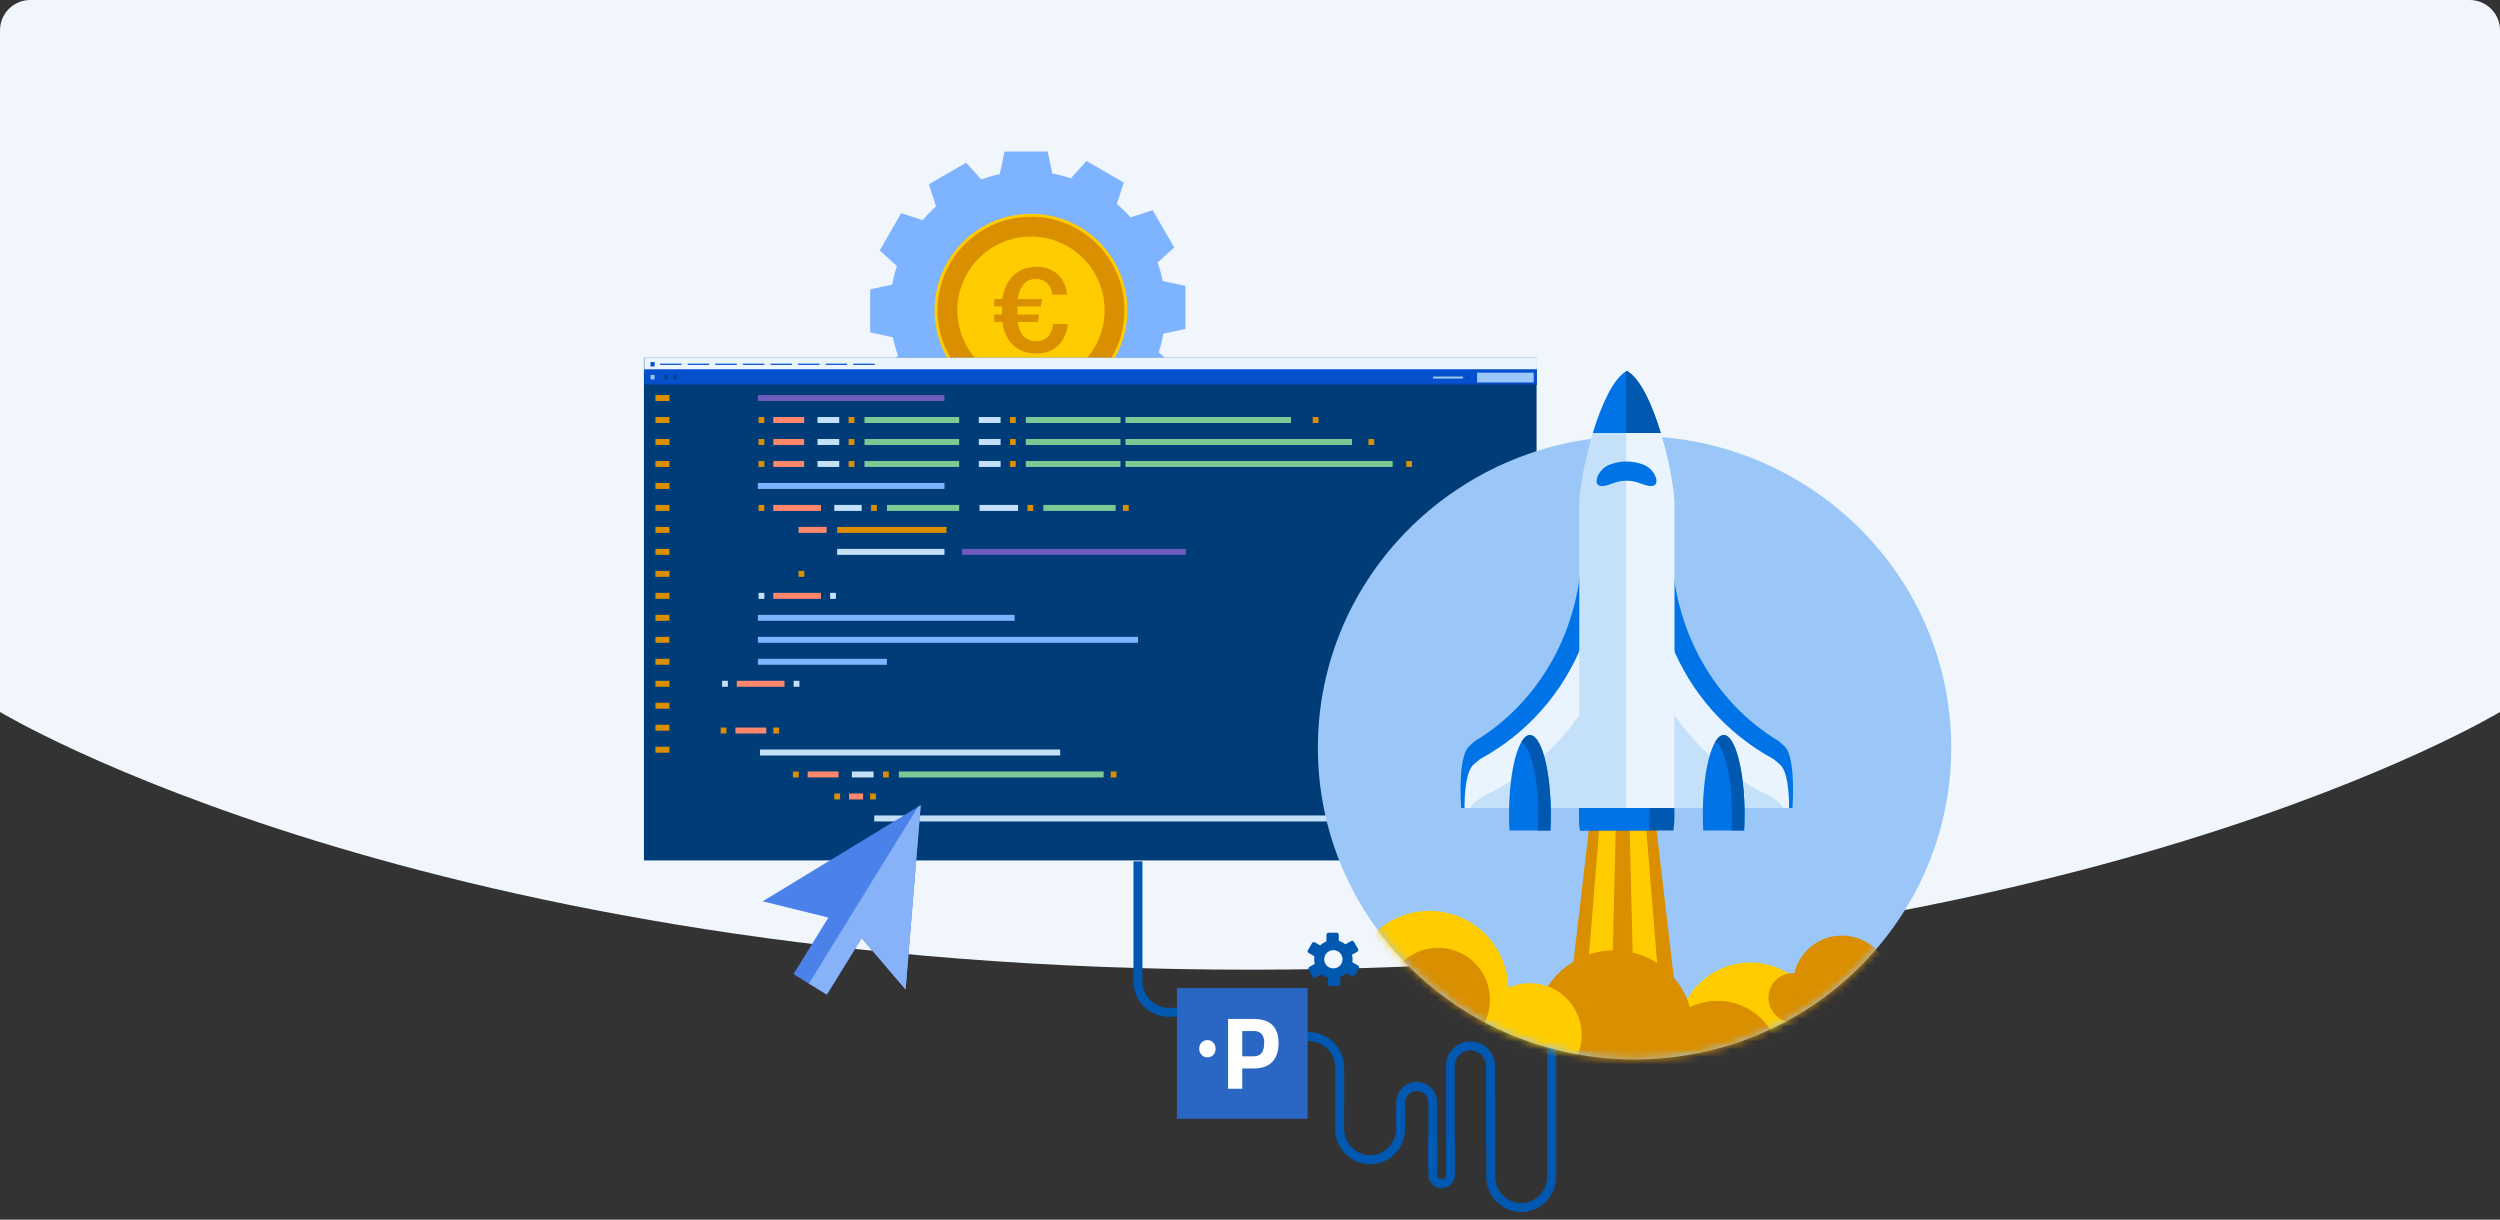 <svg width="330" height="161" viewBox="0 0 330 161" fill="none" xmlns="http://www.w3.org/2000/svg">
<rect x="0" y="0" width="330" height="161" fill="#333333" stroke="none"/>
<path d="M-1.48709e-06 93.979L1.86099e-06 4C1.94319e-06 1.791 1.791 -7.82813e-08 4 -1.74846e-07L326 1.00888e-06C328.209 9.12312e-07 330 1.791 330 4L330 93.979C330 93.979 273.866 128 165 128C56.134 128 -1.48709e-06 93.979 -1.48709e-06 93.979Z" fill="#F0F6FC"/>
<path d="M156.478 43.421L156.479 37.736L153.483 37.096C153.311 36.268 153.082 35.453 152.795 34.658L154.998 32.67L152.156 27.746L149.236 28.689C148.674 28.061 148.069 27.472 147.424 26.928L148.34 24.095L143.417 21.253L141.362 23.528C140.56 23.265 139.741 23.058 138.911 22.908L138.288 20H132.603L131.962 22.996C131.134 23.168 130.32 23.397 129.525 23.684L127.534 21.48L122.612 24.322L123.555 27.242C122.927 27.805 122.339 28.41 121.794 29.053L118.962 28.138L116.119 33.062L118.394 35.117C118.131 35.918 117.924 36.737 117.775 37.567L114.867 38.192L114.866 43.876L117.862 44.517C118.034 45.344 118.263 46.158 118.549 46.953L116.346 48.945L119.188 53.867L122.109 52.924C122.671 53.552 123.276 54.141 123.919 54.685L123.004 57.518L127.928 60.359L129.982 58.084C130.783 58.347 131.602 58.554 132.432 58.704L133.057 61.612H138.741L139.383 58.617C140.211 58.445 141.025 58.216 141.821 57.93L143.81 60.132L148.733 57.291L147.79 54.37C148.418 53.808 149.007 53.203 149.552 52.56L152.383 53.474L155.225 48.551L152.951 46.496C153.214 45.695 153.421 44.875 153.571 44.045L156.478 43.421ZM145.223 40.807C145.223 42.696 144.662 44.542 143.613 46.113C142.564 47.683 141.072 48.907 139.327 49.63C137.582 50.353 135.662 50.542 133.809 50.173C131.957 49.805 130.255 48.895 128.919 47.56C127.584 46.224 126.674 44.522 126.306 42.67C125.937 40.817 126.126 38.897 126.849 37.152C127.572 35.407 128.796 33.916 130.367 32.866C131.937 31.817 133.783 31.257 135.672 31.257C136.926 31.257 138.168 31.504 139.327 31.984C140.486 32.464 141.539 33.167 142.425 34.054C143.312 34.941 144.016 35.993 144.496 37.152C144.976 38.311 145.223 39.553 145.223 40.807H145.223Z" fill="#7EB3FF"/>
<path d="M148.819 40.948C148.82 43.466 148.073 45.928 146.674 48.022C145.275 50.116 143.286 51.748 140.96 52.712C138.633 53.675 136.073 53.927 133.603 53.436C131.133 52.944 128.864 51.732 127.084 49.951C125.303 48.17 124.091 45.901 123.6 43.431C123.109 40.961 123.361 38.401 124.326 36.074C125.29 33.748 126.922 31.76 129.016 30.361C131.11 28.962 133.572 28.216 136.091 28.217C137.763 28.217 139.418 28.546 140.962 29.186C142.507 29.826 143.91 30.764 145.092 31.946C146.274 33.128 147.212 34.531 147.851 36.076C148.491 37.621 148.82 39.276 148.819 40.948Z" fill="#FFCC00"/>
<path d="M148.432 40.949C148.433 43.391 147.709 45.778 146.353 47.808C144.997 49.839 143.069 51.421 140.813 52.356C138.557 53.29 136.075 53.535 133.681 53.059C131.286 52.582 129.086 51.407 127.36 49.68C125.633 47.953 124.457 45.754 123.981 43.359C123.505 40.964 123.75 38.482 124.684 36.226C125.619 33.971 127.202 32.043 129.232 30.687C131.262 29.33 133.649 28.607 136.091 28.607C139.364 28.608 142.503 29.908 144.817 32.223C147.132 34.537 148.432 37.676 148.432 40.949Z" fill="#D98F00"/>
<path d="M145.81 40.947C145.811 42.87 145.241 44.749 144.173 46.348C143.105 47.947 141.587 49.193 139.81 49.929C138.034 50.664 136.079 50.857 134.194 50.482C132.308 50.107 130.576 49.181 129.216 47.822C127.857 46.462 126.931 44.73 126.556 42.844C126.181 40.959 126.373 39.004 127.109 37.228C127.845 35.452 129.091 33.934 130.69 32.865C132.288 31.797 134.168 31.227 136.091 31.227C138.668 31.228 141.14 32.252 142.963 34.075C144.785 35.898 145.81 38.369 145.81 40.947Z" fill="#FFCC00"/>
<path d="M131.237 39.477H132.31C132.377 38.896 132.534 38.329 132.778 37.797C133.003 37.297 133.314 36.839 133.695 36.444C134.072 36.057 134.525 35.753 135.025 35.549C135.571 35.33 136.155 35.221 136.744 35.23C137.775 35.178 138.788 35.514 139.583 36.172C140.333 36.882 140.782 37.854 140.835 38.886H138.891C138.849 38.313 138.607 37.773 138.206 37.362C137.808 36.999 137.282 36.809 136.744 36.833C136.431 36.815 136.118 36.87 135.831 36.995C135.543 37.119 135.288 37.308 135.087 37.548C134.664 38.109 134.409 38.778 134.349 39.477H137.553L137.367 40.457H134.302V41.515H137.164L136.993 42.495H134.349C134.401 43.181 134.661 43.834 135.094 44.369C135.306 44.594 135.565 44.77 135.853 44.885C136.141 44.999 136.45 45.049 136.759 45.031C138.055 45.031 138.807 44.279 139.015 42.775H140.944C140.87 43.856 140.409 44.875 139.645 45.645C138.844 46.354 137.797 46.72 136.729 46.664C136.138 46.674 135.552 46.568 135.002 46.353C134.508 46.155 134.059 45.861 133.679 45.489C133.298 45.11 132.99 44.665 132.769 44.175C132.529 43.643 132.374 43.076 132.31 42.495H131.237V41.515H132.264V40.457H131.237L131.237 39.477Z" fill="#D98F00"/>
<path d="M202.829 47.227H85V113.577H202.829V47.227Z" fill="#003C77"/>
<path d="M202.875 47.211H85.046V48.93H202.875V47.211Z" fill="#EAF4FE"/>
<path d="M89.968 48.003H87.13V48.167H89.968V48.003Z" fill="#0450CF"/>
<path d="M93.609 48.003H90.773V48.167H93.609V48.003Z" fill="#0450CF"/>
<path d="M97.25 48.003H94.414V48.167H97.25V48.003Z" fill="#0450CF"/>
<path d="M100.893 48.003H98.057V48.167H100.893V48.003Z" fill="#0450CF"/>
<path d="M104.536 48.003H101.7V48.167H104.536V48.003Z" fill="#0450CF"/>
<path d="M108.177 48.003H105.341V48.167H108.177V48.003Z" fill="#0450CF"/>
<path d="M111.818 48.003H108.982V48.167H111.818V48.003Z" fill="#0450CF"/>
<path d="M115.461 48.003H112.623V48.167H115.461V48.003Z" fill="#0450CF"/>
<path d="M86.407 47.794H85.872V48.376H86.407V47.794Z" fill="#0450CF"/>
<path d="M202.875 48.741H85.046V50.796H202.875V48.741Z" fill="#0450CF"/>
<path d="M202.874 50.648H85.046V50.785H202.874V50.648Z" fill="#003E99"/>
<path d="M202.447 49.191H194.97V50.486H202.447V49.191Z" fill="#9AC7F7"/>
<path d="M194.003 49.706H193.712V49.972H194.003V49.706Z" fill="#003E99"/>
<path d="M193.101 49.704H189.165V49.971H193.101V49.704Z" fill="#9AC7F7"/>
<path d="M88.195 49.495H87.66V50.079H88.195V49.495Z" fill="#003E99"/>
<path d="M86.407 49.495H85.872V50.079H86.407V49.495Z" fill="#9AC7F7"/>
<path d="M89.368 49.495H88.834V50.079H89.368V49.495Z" fill="#003E99"/>
<path d="M124.669 52.143H100.038V52.931H124.669V52.143Z" fill="#6D5CBB"/>
<path d="M106.147 55.044H102.074V55.833H106.147V55.044Z" fill="#FF876C"/>
<path d="M106.147 57.947H102.074V58.736H106.147V57.947Z" fill="#FF876C"/>
<path d="M106.147 60.849H102.074V61.637H106.147V60.849Z" fill="#FF876C"/>
<path d="M126.612 55.044H114.112V55.833H126.612V55.044Z" fill="#7EC896"/>
<path d="M126.612 57.947H114.112V58.736H126.612V57.947Z" fill="#7EC896"/>
<path d="M126.612 60.849H114.112V61.637H126.612V60.849Z" fill="#7EC896"/>
<path d="M110.779 55.044H107.909V55.833H110.779V55.044Z" fill="#C5E1F9"/>
<path d="M110.779 57.947H107.909V58.736H110.779V57.947Z" fill="#C5E1F9"/>
<path d="M110.779 60.849H107.909V61.637H110.779V60.849Z" fill="#C5E1F9"/>
<path d="M112.781 55.044H112.017V55.833H112.781V55.044Z" fill="#D98F00"/>
<path d="M112.781 57.947H112.017V58.736H112.781V57.947Z" fill="#D98F00"/>
<path d="M112.781 60.849H112.017V61.637H112.781V60.849Z" fill="#D98F00"/>
<path d="M100.895 55.044H100.131V55.833H100.895V55.044Z" fill="#D98F00"/>
<path d="M100.895 57.947H100.131V58.736H100.895V57.947Z" fill="#D98F00"/>
<path d="M100.895 60.849H100.131V61.637H100.895V60.849Z" fill="#D98F00"/>
<path d="M108.37 66.65H102.074V67.439H108.37V66.65Z" fill="#FF876C"/>
<path d="M126.612 66.65H117.075V67.439H126.612V66.65Z" fill="#7EC896"/>
<path d="M113.74 66.65H110.13V67.439H113.74V66.65Z" fill="#C5E1F9"/>
<path d="M115.743 66.65H114.98V67.439H115.743V66.65Z" fill="#D98F00"/>
<path d="M156.521 72.454H126.982V73.243H156.521V72.454Z" fill="#6D5CBB"/>
<path d="M124.668 72.454H110.5V73.243H124.668V72.454Z" fill="#C5E1F9"/>
<path d="M147.262 66.65H137.724V67.439H147.262V66.65Z" fill="#7EC896"/>
<path d="M134.389 66.65H129.298V67.439H134.389V66.65Z" fill="#C5E1F9"/>
<path d="M136.393 66.65H135.629V67.439H136.393V66.65Z" fill="#D98F00"/>
<path d="M148.985 66.65H148.222V67.439H148.985V66.65Z" fill="#D98F00"/>
<path d="M100.895 66.65H100.131V67.439H100.895V66.65Z" fill="#D98F00"/>
<path d="M108.37 78.257H102.074V79.046H108.37V78.257Z" fill="#FF876C"/>
<path d="M100.895 78.257H100.131V79.046H100.895V78.257Z" fill="#C5E1F9"/>
<path d="M110.339 78.257H109.575V79.046H110.339V78.257Z" fill="#C5E1F9"/>
<path d="M103.555 89.863H97.26V90.652H103.555V89.863Z" fill="#FF876C"/>
<path d="M96.078 89.863H95.316V90.652H96.078V89.863Z" fill="#C5E1F9"/>
<path d="M105.524 89.863H104.76V90.652H105.524V89.863Z" fill="#C5E1F9"/>
<path d="M106.172 75.356H105.408V76.144H106.172V75.356Z" fill="#D98F00"/>
<path d="M109.111 69.553H105.408V70.341H109.111V69.553Z" fill="#FF876C"/>
<path d="M124.94 69.553H110.5V70.341H124.94V69.553Z" fill="#D98F00"/>
<path d="M147.907 55.044H135.408V55.833H147.907V55.044Z" fill="#7EC896"/>
<path d="M147.907 57.947H135.408V58.736H147.907V57.947Z" fill="#7EC896"/>
<path d="M147.907 60.849H135.408V61.637H147.907V60.849Z" fill="#7EC896"/>
<path d="M170.41 55.044H148.557V55.833H170.41V55.044Z" fill="#7EC896"/>
<path d="M178.465 57.947H148.557V58.736H178.465V57.947Z" fill="#7EC896"/>
<path d="M183.835 60.849H148.557V61.637H183.835V60.849Z" fill="#7EC896"/>
<path d="M132.077 55.044H129.206V55.833H132.077V55.044Z" fill="#C5E1F9"/>
<path d="M132.077 57.947H129.206V58.736H132.077V57.947Z" fill="#C5E1F9"/>
<path d="M132.077 60.849H129.206V61.637H132.077V60.849Z" fill="#C5E1F9"/>
<path d="M134.078 55.044H133.315V55.833H134.078V55.044Z" fill="#D98F00"/>
<path d="M134.078 57.947H133.315V58.736H134.078V57.947Z" fill="#D98F00"/>
<path d="M134.078 60.849H133.315V61.637H134.078V60.849Z" fill="#D98F00"/>
<path d="M174.044 55.044H173.28V55.833H174.044V55.044Z" fill="#D98F00"/>
<path d="M181.393 57.947H180.631V58.736H181.393V57.947Z" fill="#D98F00"/>
<path d="M186.392 60.849H185.628V61.637H186.392V60.849Z" fill="#D98F00"/>
<path d="M124.669 63.75H100.038V64.539H124.669V63.75Z" fill="#7EB3FF"/>
<path d="M101.149 96.034H97.075V96.823H101.149V96.034Z" fill="#FF876C"/>
<path d="M110.685 101.836H106.611V102.625H110.685V101.836Z" fill="#FF876C"/>
<path d="M145.687 101.836H118.649V102.625H145.687V101.836Z" fill="#7EC896"/>
<path d="M139.947 98.936H100.316V99.725H139.947V98.936Z" fill="#C5E1F9"/>
<path d="M115.316 101.836H112.446V102.625H115.316V101.836Z" fill="#C5E1F9"/>
<path d="M117.318 101.836H116.554V102.625H117.318V101.836Z" fill="#D98F00"/>
<path d="M95.893 96.034H95.129V96.823H95.893V96.034Z" fill="#D98F00"/>
<path d="M102.838 96.034H102.074V96.823H102.838V96.034Z" fill="#D98F00"/>
<path d="M113.927 104.738H112.073V105.527H113.927V104.738Z" fill="#FF876C"/>
<path d="M110.895 104.738H110.13V105.527H110.895V104.738Z" fill="#D98F00"/>
<path d="M115.616 104.738H114.852V105.527H115.616V104.738Z" fill="#D98F00"/>
<path d="M119.113 110.541H117.26V111.33H119.113V110.541Z" fill="#FF876C"/>
<path d="M116.079 110.541H115.315V111.33H116.079V110.541Z" fill="#D98F00"/>
<path d="M120.801 110.541H120.037V111.33H120.801V110.541Z" fill="#D98F00"/>
<path d="M105.431 101.836H104.667V102.625H105.431V101.836Z" fill="#D98F00"/>
<path d="M176.706 107.642H115.407V108.43H176.706V107.642Z" fill="#C5E1F9"/>
<path d="M147.377 101.836H146.613V102.625H147.377V101.836Z" fill="#D98F00"/>
<path d="M133.928 81.158H100.038V81.947H133.928V81.158Z" fill="#7EB3FF"/>
<path d="M150.224 84.061H100.038V84.849H150.224V84.061Z" fill="#7EB3FF"/>
<path d="M117.076 86.961H100.038V87.75H117.076V86.961Z" fill="#7EB3FF"/>
<path d="M88.368 52.144H86.517V52.932H88.368V52.144Z" fill="#D98F00"/>
<path d="M88.369 55.044H86.518V55.833H88.369V55.044Z" fill="#D98F00"/>
<path d="M88.369 57.947H86.518V58.736H88.369V57.947Z" fill="#D98F00"/>
<path d="M88.369 60.849H86.518V61.637H88.369V60.849Z" fill="#D98F00"/>
<path d="M88.369 63.75H86.518V64.539H88.369V63.75Z" fill="#D98F00"/>
<path d="M88.369 66.65H86.518V67.439H88.369V66.65Z" fill="#D98F00"/>
<path d="M88.369 69.553H86.518V70.341H88.369V69.553Z" fill="#D98F00"/>
<path d="M88.369 72.454H86.518V73.243H88.369V72.454Z" fill="#D98F00"/>
<path d="M88.369 75.356H86.518V76.144H88.369V75.356Z" fill="#D98F00"/>
<path d="M88.369 78.257H86.518V79.046H88.369V78.257Z" fill="#D98F00"/>
<path d="M88.369 81.158H86.518V81.947H88.369V81.158Z" fill="#D98F00"/>
<path d="M88.369 84.061H86.518V84.849H88.369V84.061Z" fill="#D98F00"/>
<path d="M88.369 86.961H86.518V87.75H88.369V86.961Z" fill="#D98F00"/>
<path d="M88.369 89.863H86.518V90.652H88.369V89.863Z" fill="#D98F00"/>
<path d="M88.369 92.765H86.518V93.553H88.369V92.765Z" fill="#D98F00"/>
<path d="M88.369 95.667H86.518V96.456H88.369V95.667Z" fill="#D98F00"/>
<path d="M88.369 98.567H86.518V99.356H88.369V98.567Z" fill="#D98F00"/>
<path d="M119.542 130.62L120.539 118.453L121.539 106.285L111.107 112.633L100.676 118.974L109.346 121.119L104.739 128.578L109.141 131.299L113.744 123.84L119.542 130.62Z" fill="#4B82E9"/>
<path d="M120.537 118.446L121.538 106.278L121.188 106.489L106.779 129.832L109.137 131.282L113.74 123.824L119.542 130.62L120.537 118.446Z" fill="#88B2F8"/>
<path d="M156.619 134.219H154.279C153.043 134.218 151.858 133.727 150.983 132.853C150.109 131.979 149.617 130.794 149.616 129.558V113.693H150.804V129.558C150.805 130.479 151.172 131.362 151.823 132.013C152.475 132.664 153.358 133.031 154.279 133.031H156.619V134.219Z" fill="#0058B0"/>
<path d="M180.818 153.689V152.501C181.739 152.5 182.622 152.134 183.273 151.482C183.924 150.831 184.29 149.948 184.291 149.027V146.968H185.479V149.027C185.478 150.263 184.986 151.448 184.113 152.322C183.239 153.196 182.054 153.688 180.818 153.689Z" fill="#0058B0"/>
<path d="M189.719 153.949H188.531V145.529C188.531 145.124 188.37 144.736 188.084 144.45C187.798 144.164 187.41 144.003 187.006 144.003C186.601 144.003 186.213 144.164 185.927 144.45C185.641 144.736 185.48 145.124 185.48 145.529V148.009H184.292V145.529C184.292 144.809 184.578 144.119 185.087 143.61C185.596 143.101 186.286 142.815 187.006 142.815C187.725 142.815 188.415 143.101 188.924 143.61C189.433 144.119 189.719 144.809 189.719 145.529V153.949Z" fill="#0058B0"/>
<path d="M197.341 151.265H196.153V140.716C196.153 140.17 195.936 139.646 195.55 139.26C195.164 138.874 194.64 138.657 194.094 138.657C193.548 138.657 193.024 138.874 192.638 139.26C192.252 139.646 192.035 140.17 192.035 140.716V151.265H190.847V140.716C190.847 139.855 191.189 139.029 191.798 138.42C192.407 137.811 193.233 137.469 194.094 137.469C194.955 137.469 195.781 137.811 196.39 138.42C196.999 139.029 197.341 139.855 197.341 140.716V151.265Z" fill="#0058B0"/>
<path d="M190.295 156.84C189.828 156.839 189.38 156.653 189.049 156.322C188.719 155.991 188.533 155.543 188.533 155.075V150.428H189.721V155.075C189.721 155.151 189.735 155.226 189.764 155.296C189.793 155.366 189.835 155.429 189.889 155.483C189.942 155.536 190.006 155.579 190.075 155.608C190.145 155.637 190.22 155.652 190.296 155.652C190.371 155.652 190.446 155.637 190.516 155.608C190.586 155.579 190.65 155.536 190.703 155.483C190.756 155.429 190.799 155.366 190.827 155.296C190.856 155.226 190.871 155.151 190.871 155.075V150.428H192.059V155.075C192.058 155.543 191.873 155.992 191.542 156.322C191.211 156.653 190.763 156.839 190.295 156.84Z" fill="#0058B0"/>
<path d="M180.902 153.687C179.666 153.686 178.481 153.194 177.607 152.32C176.734 151.446 176.242 150.261 176.241 149.025V144.759H177.429V149.025C177.43 149.946 177.796 150.829 178.447 151.48C179.098 152.131 179.981 152.498 180.902 152.499V153.687Z" fill="#0058B0"/>
<path d="M177.432 145.173H176.244V140.906C176.243 139.985 175.877 139.102 175.226 138.451C174.575 137.8 173.692 137.433 172.771 137.432H171.592V136.244H172.771C174.007 136.246 175.192 136.737 176.066 137.611C176.94 138.485 177.431 139.67 177.432 140.906V145.173Z" fill="#0058B0"/>
<path d="M200.758 160.002V158.814C201.679 158.813 202.562 158.446 203.214 157.795C203.865 157.143 204.231 156.26 204.232 155.339V126.272H205.42V155.339C205.419 156.575 204.927 157.76 204.053 158.635C203.179 159.509 201.994 160.001 200.758 160.002Z" fill="#0058B0"/>
<path d="M200.847 160.003C199.611 160.001 198.425 159.509 197.551 158.635C196.677 157.761 196.186 156.575 196.185 155.339V145.134H197.373V155.339C197.374 156.26 197.74 157.144 198.391 157.795C199.042 158.447 199.926 158.813 200.847 158.815V160.003Z" fill="#0058B0"/>
<path d="M215.76 139.845C238.845 139.845 257.56 121.422 257.56 98.696C257.56 75.969 238.845 57.546 215.76 57.546C192.674 57.546 173.959 75.969 173.959 98.696C173.959 121.422 192.674 139.845 215.76 139.845Z" fill="#9AC7F7"/>
<mask id="mask0_2127:27797" style="mask-type:alpha" maskUnits="userSpaceOnUse" x="173" y="57" width="85" height="83">
<path d="M215.76 139.845C238.845 139.845 257.56 121.422 257.56 98.696C257.56 75.969 238.845 57.546 215.76 57.546C192.674 57.546 173.959 75.969 173.959 98.696C173.959 121.422 192.674 139.845 215.76 139.845Z" fill="white"/>
</mask>
<g mask="url(#mask0_2127:27797)">
<path d="M214.198 87.921L218.433 107.537L222.671 143.863H214.198H205.728L209.963 107.537L214.198 87.921Z" fill="#D98F00"/>
<path d="M214.198 87.921L217.15 107.537L220.102 143.863H214.198H208.294L211.247 107.537L214.198 87.921Z" fill="#FFCC00"/>
<path d="M214.197 87.921L215.071 107.537L215.945 143.863H214.197H212.448L213.323 107.537L214.197 87.921Z" fill="#D98F00"/>
<path d="M239.696 140.878C240.408 139.412 240.736 137.789 240.649 136.161C240.561 134.533 240.061 132.954 239.196 131.573C238.331 130.191 237.129 129.052 235.703 128.263C234.277 127.473 232.674 127.059 231.044 127.059C229.414 127.059 227.811 127.473 226.385 128.263C224.959 129.052 223.757 130.191 222.892 131.573C222.027 132.954 221.527 134.533 221.439 136.161C221.352 137.789 221.68 139.412 222.392 140.878H239.696Z" fill="#FFCC00"/>
<path d="M234.953 141.419C235.134 139.936 234.911 138.432 234.309 137.065C233.707 135.698 232.747 134.518 231.531 133.651C230.314 132.784 228.887 132.26 227.398 132.137C225.909 132.013 224.415 132.292 223.072 132.947C222.41 130.677 220.997 128.699 219.063 127.339C217.13 125.978 214.791 125.315 212.431 125.459C210.071 125.602 207.83 126.544 206.076 128.128C204.322 129.713 203.158 131.847 202.776 134.18C200.164 134.638 197.8 136.011 196.108 138.055C195.34 137.805 194.526 137.723 193.723 137.816C192.921 137.909 192.147 138.173 191.456 138.592C190.764 139.011 190.171 139.573 189.717 140.242C189.263 140.91 188.958 141.669 188.824 142.466C188.689 143.263 188.728 144.08 188.938 144.86C189.147 145.641 189.523 146.367 190.038 146.989C190.554 147.612 191.198 148.116 191.926 148.467C192.654 148.818 193.449 149.008 194.257 149.024C194.257 149.025 194.257 149.026 194.258 149.027C194.258 149.027 194.259 149.028 194.26 149.029H234.511C234.514 149.019 234.518 149.008 234.521 148.998C234.627 149.005 234.728 149.029 234.834 149.029C235.834 149.03 236.795 148.638 237.508 147.937C238.221 147.236 238.629 146.282 238.645 145.282C238.66 144.282 238.282 143.316 237.591 142.593C236.9 141.87 235.952 141.449 234.953 141.419Z" fill="#D98F00"/>
<path d="M202.465 131.91C201.134 131.91 200.166 129.91 199.113 130.567C199.092 128.127 198.215 125.772 196.636 123.912C195.057 122.052 192.875 120.805 190.471 120.388C188.067 119.971 185.592 120.41 183.479 121.63C181.366 122.85 179.747 124.772 178.905 127.062C176.338 126.121 173.504 126.229 171.016 127.363C168.528 128.497 166.588 130.566 165.615 133.121C166.565 133.857 167.727 134.267 168.929 134.291C168.929 134.292 168.93 134.293 168.93 134.294C168.931 134.294 168.931 134.295 168.932 134.295H191.875L200.834 142.967L206.245 141.272" fill="#FFCC00"/>
<path d="M239.713 130.509C239.949 131.107 240.003 131.763 239.867 132.392C239.731 133.021 239.411 133.596 238.949 134.043C238.486 134.491 237.901 134.791 237.268 134.906C236.634 135.022 235.981 134.946 235.391 134.69C234.8 134.434 234.299 134.009 233.95 133.468C233.601 132.927 233.421 132.294 233.431 131.651C233.442 131.007 233.643 130.381 234.009 129.852C234.375 129.323 234.891 128.914 235.489 128.677C235.887 128.52 236.311 128.443 236.739 128.45C237.166 128.457 237.588 128.548 237.98 128.718C238.373 128.888 238.728 129.134 239.025 129.441C239.322 129.748 239.556 130.111 239.713 130.509Z" fill="#D98F00"/>
<path d="M249.59 129.829C249.57 128.787 249.298 127.766 248.798 126.852C248.297 125.938 247.583 125.159 246.716 124.581C245.848 124.004 244.854 123.644 243.818 123.534C242.782 123.424 241.735 123.566 240.766 123.949C239.796 124.332 238.934 124.943 238.253 125.731C237.571 126.52 237.091 127.461 236.852 128.475C236.613 129.49 236.624 130.546 236.882 131.556C237.141 132.565 237.64 133.497 238.337 134.272L249.59 129.829Z" fill="#D98F00"/>
<path d="M208.784 136.613C208.785 137.965 208.384 139.286 207.633 140.411C206.883 141.535 205.815 142.411 204.567 142.929C203.318 143.447 201.943 143.583 200.617 143.319C199.291 143.056 198.073 142.405 197.117 141.449C196.161 140.493 195.51 139.276 195.246 137.95C194.982 136.624 195.117 135.249 195.634 134C196.151 132.751 197.027 131.684 198.152 130.932C199.276 130.181 200.597 129.78 201.949 129.78C203.761 129.78 205.499 130.5 206.781 131.781C208.063 133.062 208.783 134.8 208.784 136.613Z" fill="#FFCC00"/>
<path d="M196.673 131.944C196.674 133.296 196.273 134.617 195.522 135.742C194.772 136.866 193.704 137.742 192.456 138.26C191.207 138.778 189.832 138.914 188.506 138.65C187.18 138.387 185.962 137.736 185.006 136.78C184.05 135.824 183.399 134.607 183.135 133.281C182.871 131.955 183.006 130.58 183.523 129.331C184.04 128.082 184.916 127.015 186.04 126.263C187.164 125.512 188.486 125.111 189.838 125.111C191.65 125.111 193.388 125.831 194.67 127.112C195.952 128.394 196.672 130.131 196.673 131.944Z" fill="#D98F00"/>
</g>
<path d="M214.736 97.029C211.259 97.029 208.44 101.711 208.44 107.485C208.44 108.2 208.485 108.913 208.573 109.622H220.9C220.989 108.913 221.034 108.2 221.033 107.485C221.033 101.711 218.214 97.029 214.736 97.029Z" fill="#0058B0"/>
<path d="M213.099 97.029C210.526 97.029 208.44 101.711 208.44 107.485C208.44 108.218 208.474 108.934 208.538 109.622H217.657C217.72 108.934 217.754 108.218 217.754 107.485C217.754 101.711 215.669 97.029 213.099 97.029Z" fill="#0073E6"/>
<path d="M208.793 71.975C208.793 83.116 203.084 92.811 194.663 97.834C194.411 98.069 194.161 98.298 193.919 98.52C192.363 99.94 192.87 106.653 192.87 106.653H208.873V67.825C208.863 68.57 208.815 69.314 208.728 70.054C208.766 70.69 208.793 71.329 208.793 71.975Z" fill="#0073E6"/>
<path d="M208.874 84.976C206.301 91.477 201.52 96.865 195.371 100.194C195.094 100.43 194.821 100.66 194.556 100.882C193.516 101.747 193.316 104.573 193.318 106.652H208.874V84.976Z" fill="#EAF4FE"/>
<path d="M194.722 105.864C194.457 106.076 194.243 106.345 194.098 106.652H208.873V93.801C205.591 98.734 201.016 102.67 195.648 105.179C195.333 105.414 195.024 105.643 194.722 105.864Z" fill="#C5E1F9"/>
<path d="M220.682 71.975C220.682 83.116 226.389 92.811 234.812 97.834C235.063 98.069 235.313 98.298 235.555 98.52C237.11 99.94 236.604 106.653 236.604 106.653H220.6V67.825C220.611 68.57 220.659 69.314 220.745 70.054C220.708 70.69 220.682 71.329 220.682 71.975Z" fill="#0073E6"/>
<path d="M220.601 84.976C223.174 91.477 227.955 96.865 234.104 100.194C234.381 100.43 234.655 100.66 234.919 100.882C235.96 101.747 236.159 104.573 236.157 106.652H220.601V84.976Z" fill="#EAF4FE"/>
<path d="M234.754 105.865C235.018 106.078 235.232 106.347 235.378 106.653H220.601V93.802C223.884 98.734 228.459 102.67 233.827 105.18C234.141 105.415 234.451 105.644 234.754 105.865Z" fill="#C5E1F9"/>
<path d="M221.009 106.653V66.514C221.009 62.84 218.278 50.919 214.737 48.956C211.197 50.919 208.466 62.84 208.466 66.514V106.653H221.009Z" fill="#C5E1F9"/>
<path d="M214.738 48.956C214.703 48.975 214.669 49.003 214.632 49.026V106.653H221.011V66.514C221.011 62.84 218.28 50.919 214.738 48.956Z" fill="#EAF4FE"/>
<path d="M210.257 57.153H219.22C218.095 53.445 216.519 49.942 214.738 48.956C212.959 49.942 211.385 53.445 210.257 57.153Z" fill="#0073E6"/>
<path d="M214.632 57.153H219.221C218.095 53.445 216.519 49.942 214.738 48.956C214.703 48.975 214.669 49.003 214.632 49.026V57.153Z" fill="#0058B0"/>
<path d="M218.596 63.801C218.338 64.388 217.485 64.166 216.484 63.793C215.338 63.344 214.065 63.344 212.918 63.793C211.919 64.165 211.065 64.388 210.808 63.801C210.543 63.23 211.167 61.844 212.468 61.339C213.905 60.779 215.499 60.779 216.936 61.339C218.237 61.84 218.86 63.226 218.596 63.801Z" fill="#0073E6"/>
<path d="M201.948 97.029C200.426 97.029 199.194 101.711 199.194 107.485C199.194 108.218 199.213 108.934 199.25 109.622H204.645C204.684 108.934 204.702 108.218 204.702 107.485C204.702 101.711 203.47 97.029 201.948 97.029Z" fill="#0073E6"/>
<path d="M201.948 97.029C201.55 97.029 201.175 97.354 200.833 97.927C202.084 98.611 203.047 102.683 203.047 107.619C203.047 108.307 203.029 108.974 202.993 109.622H204.646C204.684 108.934 204.703 108.218 204.703 107.485C204.703 101.711 203.47 97.029 201.948 97.029Z" fill="#0058B0"/>
<path d="M227.526 97.029C226.006 97.029 224.772 101.711 224.772 107.485C224.772 108.218 224.791 108.934 224.829 109.622H230.223C230.262 108.934 230.28 108.218 230.28 107.485C230.28 101.711 229.048 97.029 227.526 97.029Z" fill="#0073E6"/>
<path d="M227.526 97.029C227.13 97.029 226.753 97.354 226.412 97.927C227.663 98.611 228.624 102.683 228.624 107.619C228.624 108.307 228.606 108.974 228.57 109.622H230.223C230.262 108.934 230.28 108.218 230.28 107.485C230.28 101.711 229.048 97.029 227.526 97.029Z" fill="#0058B0"/>
<path d="M175.349 123.121H176.457C176.526 123.121 176.592 123.149 176.641 123.197C176.689 123.246 176.717 123.312 176.717 123.381V124.227C176.717 124.262 176.71 124.295 176.697 124.327C176.684 124.358 176.665 124.387 176.641 124.411C176.616 124.436 176.588 124.455 176.556 124.468C176.525 124.481 176.491 124.488 176.457 124.488H175.351C175.281 124.488 175.215 124.46 175.166 124.411C175.118 124.362 175.09 124.296 175.09 124.227V123.38C175.09 123.311 175.117 123.245 175.166 123.197C175.214 123.148 175.28 123.121 175.349 123.121Z" fill="#0058B0"/>
<path d="M174.283 124.811C174.313 124.828 174.339 124.851 174.359 124.878C174.38 124.905 174.395 124.937 174.404 124.97C174.412 125.003 174.414 125.037 174.409 125.071C174.405 125.105 174.393 125.138 174.376 125.167L173.828 126.123C173.792 126.182 173.735 126.226 173.668 126.243C173.602 126.261 173.53 126.252 173.47 126.218L172.737 125.795C172.708 125.778 172.682 125.755 172.661 125.728C172.641 125.701 172.626 125.67 172.617 125.637C172.608 125.604 172.606 125.57 172.61 125.536C172.615 125.503 172.626 125.47 172.643 125.441L173.195 124.483C173.229 124.424 173.286 124.38 173.352 124.362C173.418 124.345 173.489 124.354 173.549 124.388L174.283 124.811Z" fill="#0058B0"/>
<path d="M173.571 127.212C173.6 127.195 173.633 127.184 173.667 127.179C173.701 127.175 173.736 127.177 173.769 127.186C173.802 127.195 173.833 127.21 173.86 127.231C173.887 127.252 173.91 127.278 173.927 127.307L174.479 128.266C174.496 128.295 174.508 128.327 174.512 128.361C174.517 128.395 174.515 128.429 174.506 128.462C174.497 128.495 174.482 128.526 174.462 128.553C174.441 128.58 174.415 128.603 174.386 128.62L173.651 129.042C173.621 129.059 173.589 129.07 173.555 129.075C173.521 129.079 173.487 129.077 173.454 129.068C173.421 129.059 173.39 129.044 173.363 129.023C173.336 129.002 173.313 128.976 173.296 128.946L172.744 127.991C172.709 127.93 172.7 127.859 172.718 127.792C172.737 127.725 172.781 127.668 172.841 127.634L173.571 127.212Z" fill="#0058B0"/>
<path d="M175.292 129.027C175.292 128.993 175.299 128.959 175.312 128.927C175.325 128.895 175.344 128.867 175.369 128.842C175.393 128.818 175.422 128.799 175.454 128.786C175.485 128.773 175.519 128.766 175.554 128.767H176.658C176.692 128.766 176.726 128.773 176.758 128.786C176.789 128.799 176.818 128.818 176.842 128.842C176.866 128.866 176.886 128.895 176.899 128.926C176.912 128.958 176.919 128.991 176.919 129.025V129.873C176.919 129.907 176.912 129.941 176.899 129.972C176.886 130.004 176.866 130.033 176.842 130.057C176.818 130.081 176.789 130.1 176.758 130.113C176.726 130.126 176.692 130.132 176.658 130.132H175.552C175.483 130.132 175.417 130.105 175.368 130.056C175.32 130.008 175.292 129.942 175.292 129.873V129.027Z" fill="#0058B0"/>
<path d="M177.727 128.443C177.698 128.426 177.672 128.403 177.651 128.376C177.63 128.349 177.615 128.318 177.606 128.285C177.597 128.252 177.595 128.218 177.6 128.184C177.604 128.151 177.615 128.118 177.632 128.088L178.185 127.133C178.219 127.072 178.275 127.028 178.342 127.01C178.408 126.991 178.479 126.999 178.54 127.033L179.273 127.459C179.332 127.494 179.375 127.551 179.393 127.617C179.411 127.683 179.402 127.754 179.368 127.813L178.814 128.769C178.797 128.799 178.775 128.825 178.748 128.846C178.721 128.867 178.691 128.883 178.658 128.892C178.625 128.901 178.591 128.903 178.557 128.898C178.523 128.894 178.491 128.883 178.461 128.866L177.727 128.443Z" fill="#0058B0"/>
<path d="M178.439 126.041C178.41 126.058 178.377 126.069 178.343 126.074C178.31 126.079 178.275 126.077 178.242 126.068C178.209 126.059 178.178 126.044 178.151 126.023C178.124 126.003 178.102 125.977 178.085 125.947L177.531 124.99C177.497 124.93 177.487 124.859 177.505 124.793C177.523 124.726 177.566 124.669 177.626 124.635L178.359 124.211C178.419 124.177 178.489 124.168 178.556 124.186C178.622 124.204 178.678 124.247 178.713 124.306L179.268 125.265C179.302 125.325 179.311 125.396 179.292 125.462C179.274 125.529 179.23 125.586 179.171 125.62L178.439 126.041Z" fill="#0058B0"/>
<path d="M176.006 124.096C175.505 124.096 175.016 124.244 174.6 124.522C174.184 124.8 173.859 125.195 173.668 125.657C173.476 126.119 173.426 126.628 173.523 127.119C173.621 127.609 173.862 128.06 174.215 128.414C174.569 128.768 175.02 129.009 175.51 129.107C176.001 129.205 176.51 129.155 176.972 128.964C177.435 128.773 177.83 128.449 178.108 128.033C178.386 127.617 178.535 127.128 178.535 126.628C178.535 126.295 178.47 125.966 178.343 125.659C178.216 125.352 178.03 125.073 177.795 124.838C177.56 124.603 177.281 124.416 176.974 124.289C176.667 124.161 176.338 124.096 176.006 124.096ZM176.006 127.835C175.766 127.835 175.533 127.764 175.334 127.632C175.135 127.499 174.98 127.31 174.888 127.089C174.797 126.868 174.773 126.625 174.819 126.39C174.866 126.156 174.981 125.94 175.15 125.771C175.319 125.602 175.535 125.487 175.77 125.441C176.004 125.394 176.247 125.418 176.468 125.51C176.689 125.601 176.878 125.757 177.011 125.956C177.143 126.154 177.214 126.388 177.214 126.628C177.213 126.948 177.086 127.255 176.86 127.481C176.633 127.708 176.326 127.835 176.006 127.835Z" fill="#0058B0"/>
<path d="M164.167 144.631C163.024 144.643 161.904 144.315 160.948 143.689C159.991 143.063 159.243 142.167 158.797 141.115C158.351 140.062 158.229 138.901 158.444 137.779C158.66 136.656 159.204 135.623 160.008 134.811C160.811 133.999 161.838 133.443 162.958 133.216C164.078 132.988 165.241 133.099 166.298 133.534C167.355 133.968 168.259 134.707 168.895 135.656C169.531 136.606 169.871 137.723 169.871 138.866C169.878 140.386 169.281 141.847 168.211 142.928C167.142 144.009 165.688 144.621 164.167 144.631ZM164.167 134.134C163.228 134.121 162.307 134.388 161.521 134.901C160.735 135.413 160.118 136.148 159.751 137.012C159.383 137.875 159.28 138.829 159.456 139.751C159.631 140.673 160.077 141.522 160.737 142.19C161.396 142.858 162.239 143.315 163.159 143.503C164.079 143.691 165.033 143.601 165.902 143.244C166.77 142.888 167.513 142.281 168.036 141.501C168.558 140.722 168.838 139.804 168.838 138.866C168.844 137.619 168.356 136.421 167.481 135.534C166.605 134.647 165.413 134.143 164.167 134.134Z" fill="#0058B0"/>
<path d="M164.167 144.486C162.641 144.486 161.49 142.07 161.49 138.866C161.49 135.662 162.641 133.247 164.167 133.247C165.695 133.247 166.846 135.662 166.846 138.866C166.846 142.07 165.695 144.486 164.167 144.486ZM164.167 134.28C163.497 134.28 162.524 136.067 162.524 138.866C162.524 141.667 163.497 143.452 164.167 143.452C164.839 143.452 165.812 141.667 165.812 138.866C165.812 136.067 164.839 134.28 164.167 134.28Z" fill="#0058B0"/>
<path d="M169.355 139.383H158.98C158.843 139.383 158.712 139.328 158.615 139.231C158.518 139.134 158.463 139.003 158.463 138.866C158.463 138.729 158.518 138.597 158.615 138.5C158.712 138.403 158.843 138.349 158.98 138.349H169.355C169.492 138.349 169.623 138.403 169.72 138.5C169.817 138.597 169.872 138.729 169.872 138.866C169.872 139.003 169.817 139.134 169.72 139.231C169.623 139.328 169.492 139.383 169.355 139.383Z" fill="#0058B0"/>
<path d="M164.168 137.105C162.663 137.106 161.164 136.905 159.712 136.508C159.58 136.472 159.468 136.384 159.4 136.265C159.332 136.146 159.314 136.005 159.35 135.873C159.386 135.741 159.473 135.629 159.592 135.561C159.711 135.493 159.852 135.475 159.984 135.51C162.723 136.26 165.613 136.26 168.352 135.51C168.485 135.474 168.626 135.492 168.745 135.56C168.864 135.628 168.951 135.741 168.987 135.873C169.023 136.005 169.005 136.146 168.938 136.265C168.87 136.384 168.757 136.472 168.625 136.508C167.173 136.905 165.674 137.106 164.168 137.105Z" fill="#0058B0"/>
<path d="M159.847 142.238C159.722 142.238 159.601 142.192 159.507 142.11C159.413 142.028 159.352 141.914 159.336 141.79C159.319 141.666 159.348 141.54 159.417 141.436C159.486 141.332 159.591 141.257 159.711 141.224C162.629 140.424 165.708 140.424 168.626 141.224C168.758 141.26 168.87 141.347 168.938 141.467C169.006 141.586 169.023 141.727 168.987 141.859C168.951 141.991 168.863 142.104 168.744 142.171C168.625 142.239 168.484 142.257 168.351 142.22C165.613 141.47 162.722 141.47 159.984 142.22C159.939 142.232 159.893 142.238 159.847 142.238Z" fill="#0058B0"/>
<path d="M165.22 130.822L164.782 130.836L163.683 130.87L163.247 130.884L162.991 132.988L163.749 132.963L164.848 132.929L165.61 132.905L165.22 130.822Z" fill="#0058B0"/>
<path d="M161.056 131.373L160.686 131.603L159.748 132.184L159.378 132.414L160.208 134.364L160.854 133.964L161.789 133.385L162.436 132.986L161.056 131.373Z" fill="#0058B0"/>
<path d="M157.726 133.932L157.52 134.316L156.999 135.287L156.793 135.669L158.489 136.946L158.846 136.278L159.367 135.308L159.726 134.638L157.726 133.932Z" fill="#0058B0"/>
<path d="M156.122 137.815L156.135 138.25L156.169 139.352L156.185 139.787L158.289 140.045L158.266 139.287L158.231 138.184L158.207 137.425L156.122 137.815Z" fill="#0058B0"/>
<path d="M156.675 141.977L156.905 142.348L157.485 143.284L157.715 143.655L159.668 142.825L159.268 142.179L158.685 141.245L158.286 140.599L156.675 141.977Z" fill="#0058B0"/>
<path d="M159.235 145.309L159.618 145.514L160.589 146.036L160.974 146.241L162.249 144.546L161.581 144.187L160.609 143.667L159.941 143.308L159.235 145.309Z" fill="#0058B0"/>
<path d="M163.116 146.911L163.551 146.896L164.653 146.863L165.086 146.848L165.345 144.742L164.585 144.767L163.484 144.802L162.726 144.826L163.116 146.911Z" fill="#0058B0"/>
<path d="M167.278 146.361L167.647 146.13L168.585 145.55L168.955 145.32L168.125 143.369L167.481 143.769L166.544 144.349L165.9 144.748L167.278 146.361Z" fill="#0058B0"/>
<path d="M170.608 143.801L170.814 143.415L171.334 142.445L171.54 142.061L169.847 140.784L169.487 141.454L168.968 142.424L168.607 143.093L170.608 143.801Z" fill="#0058B0"/>
<path d="M172.215 139.919L172.198 139.483L172.166 138.38L172.15 137.947L170.046 137.688L170.069 138.446L170.104 139.547L170.128 140.308L172.215 139.919Z" fill="#0058B0"/>
<path d="M171.661 135.754L171.43 135.383L170.849 134.445L170.622 134.076L168.668 134.907L169.069 135.553L169.651 136.488L170.049 137.133L171.661 135.754Z" fill="#0058B0"/>
<path d="M169.1 132.425L168.718 132.22L167.745 131.699L167.361 131.493L166.085 133.188L166.754 133.546L167.726 134.066L168.396 134.425L169.1 132.425Z" fill="#0058B0"/>
<path d="M164.168 145.556C162.842 145.569 161.543 145.187 160.434 144.46C159.325 143.733 158.458 142.692 157.941 141.471C157.425 140.25 157.283 138.903 157.534 137.601C157.785 136.299 158.417 135.101 159.35 134.158C160.283 133.216 161.475 132.573 162.774 132.309C164.074 132.046 165.422 132.174 166.648 132.679C167.875 133.183 168.923 134.041 169.661 135.142C170.399 136.244 170.793 137.54 170.793 138.866C170.8 140.631 170.107 142.327 168.865 143.581C167.622 144.835 165.933 145.546 164.168 145.556ZM164.168 134.176C163.238 134.162 162.324 134.426 161.544 134.933C160.764 135.441 160.152 136.169 159.787 137.025C159.422 137.881 159.319 138.826 159.493 139.74C159.666 140.654 160.107 141.497 160.761 142.159C161.414 142.822 162.25 143.275 163.162 143.462C164.073 143.648 165.02 143.559 165.881 143.206C166.742 142.853 167.479 142.252 167.997 141.479C168.515 140.706 168.792 139.796 168.792 138.866C168.799 137.631 168.317 136.444 167.45 135.565C166.583 134.685 165.403 134.186 164.168 134.176Z" fill="#0058B0"/>
<path d="M171.756 132.65H158.549V145.849H171.756V132.65Z" fill="#EAF4FE"/>
<path d="M171.485 146.851H156.275V131.649H171.485V146.851ZM158.278 144.848H169.483V133.651H158.278V144.848Z" fill="#0066CC"/>
<path fill-rule="evenodd" clip-rule="evenodd" d="M172.607 130.421H155.352V147.676H172.607V130.421Z" fill="#2A66C4"/>
<path fill-rule="evenodd" clip-rule="evenodd" d="M159.376 137.298C159.23 137.293 159.085 137.319 158.949 137.374C158.814 137.429 158.693 137.513 158.592 137.619C158.391 137.84 158.286 138.131 158.298 138.429C158.289 138.731 158.4 139.024 158.607 139.245C158.707 139.352 158.828 139.437 158.964 139.493C159.099 139.55 159.244 139.576 159.391 139.572C159.535 139.577 159.679 139.551 159.812 139.496C159.945 139.44 160.065 139.357 160.162 139.251C160.361 139.03 160.467 138.741 160.457 138.444C160.466 138.144 160.361 137.852 160.162 137.628C160.066 137.519 159.946 137.433 159.812 137.376C159.678 137.319 159.533 137.292 159.388 137.298" fill="white"/>
<path d="M165.493 141.035H163.976V143.716H162.108V134.503H165.493C167.679 134.503 168.772 135.568 168.772 137.699C168.772 138.776 168.492 139.603 167.932 140.18C167.373 140.758 166.559 141.042 165.493 141.035ZM163.976 139.435H165.481C166.412 139.435 166.875 138.846 166.875 137.699C166.916 137.265 166.795 136.831 166.536 136.48C166.398 136.344 166.232 136.24 166.05 136.174C165.868 136.109 165.674 136.083 165.481 136.1H163.976V139.435Z" fill="white"/>
</svg>
